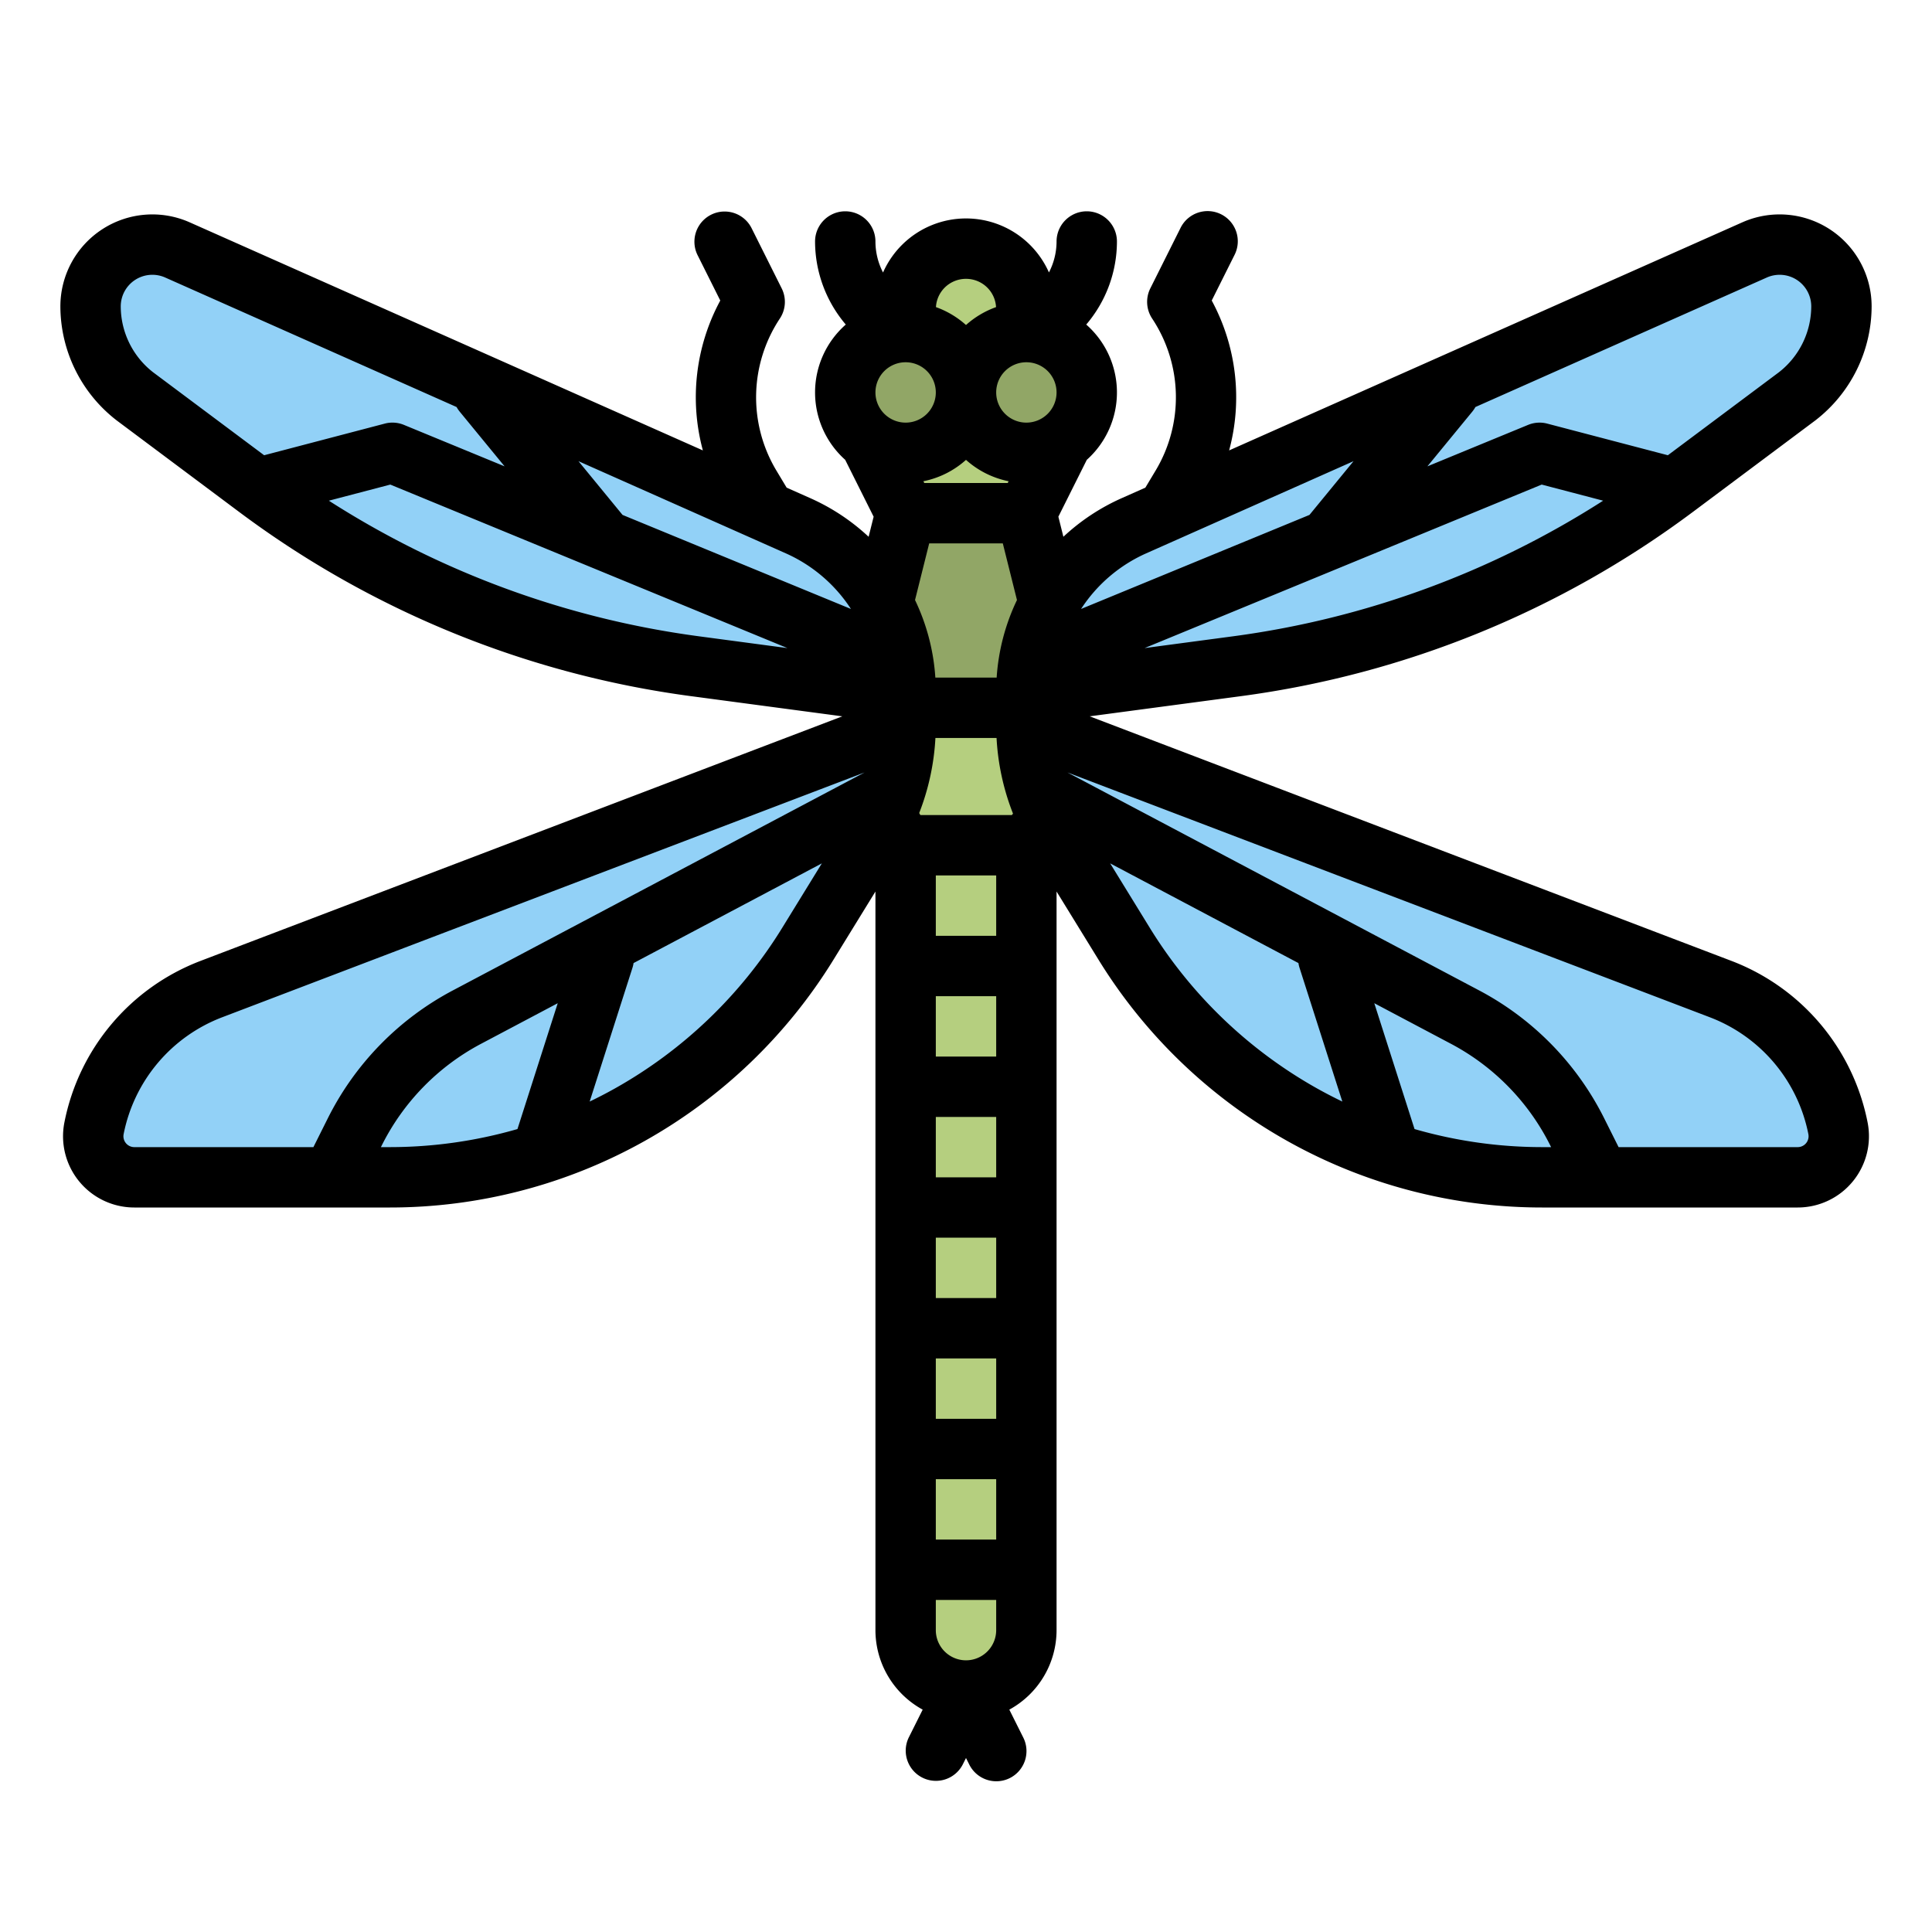 <svg height="512" viewBox="0 0 512 512" width="512" xmlns="http://www.w3.org/2000/svg"><g id="filled_outline" data-name="filled outline"><path d="m229.215 114.43 10.785 21.57h32l10.227-20.454-26.558-30.546z" fill="#b5cf7f"/><path d="m240 88v-6.111a16 16 0 0 1 8.845-14.311 15.993 15.993 0 0 1 14.31 0 16 16 0 0 1 8.845 14.311v6.111l-16 18z" fill="#b5cf7f"/><circle cx="240" cy="104" fill="#91a666" r="16"/><circle cx="272" cy="104" fill="#91a666" r="16"/><path d="m240 136-8 32 8 24h32l8-24-8-32z" fill="#91a666"/><path d="m240 192-4.422 13.267a18.3 18.3 0 0 0 4.422 18.733v208a16 16 0 0 0 16 16 16 16 0 0 0 16-16v-208a18.3 18.3 0 0 0 4.422-18.733l-4.422-13.267z" fill="#b5cf7f"/><g fill="#92d1f7"><path d="m211.5 139.331-164.471-73.096a16.378 16.378 0 0 0 -23.029 14.965 30.054 30.054 0 0 0 11.73 23.822l32.57 24.339a248 248 0 0 0 115.683 47.17l56.017 7.469v-.806a48 48 0 0 0 -28.5-43.863z"/><path d="m240 192-184 70.122a50 50 0 0 0 -31.08 36.861 10.883 10.883 0 0 0 10.671 13.017h67.766a130 130 0 0 0 110.715-61.867l17.621-28.633a56 56 0 0 0 8.307-29.35z"/><path d="m300.505 139.331 164.466-73.1a16.378 16.378 0 0 1 23.029 14.969 30.054 30.054 0 0 1 -11.73 23.822l-32.57 24.339a248 248 0 0 1 -115.683 47.17l-56.017 7.469v-.806a48 48 0 0 1 28.505-43.863z"/><path d="m272 192 184 70.122a50 50 0 0 1 31.08 36.861 10.883 10.883 0 0 1 -10.671 13.017h-67.766a130 130 0 0 1 -110.715-61.867l-17.621-28.633a56 56 0 0 1 -8.307-29.35z"/></g><path d="m448.345 135.878.1-.072.05-.036 32.568-24.339.088-.068a38.287 38.287 0 0 0 14.849-30.163 24.377 24.377 0 0 0 -34.278-22.276l-135.99 60.439a53.929 53.929 0 0 0 -4.611-39.718l6.034-12.068a8 8 0 1 0 -14.31-7.156l-8 16a8 8 0 0 0 .5 8.016 37.75 37.75 0 0 1 .956 40.179l-2.729 4.548c-.012.021-.021.043-.034.064l-6.281 2.792a55.837 55.837 0 0 0 -15.448 10.229l-1.329-5.319 7.537-15.075a23.955 23.955 0 0 0 -.153-35.844 33.982 33.982 0 0 0 8.136-22.011 8 8 0 0 0 -16 0 17.893 17.893 0 0 1 -2.021 8.2 24.034 24.034 0 0 0 -43.964.016 17.9 17.9 0 0 1 -2.015-8.216 8 8 0 0 0 -16 0 34.051 34.051 0 0 0 8.141 22.009 23.954 23.954 0 0 0 -.159 35.845l7.539 15.077-1.33 5.319a55.817 55.817 0 0 0 -15.447-10.229l-6.275-2.79-2.769-4.614a37.75 37.75 0 0 1 .956-40.179 8 8 0 0 0 .5-8.016l-8-16a8 8 0 0 0 -14.31 7.156l6.034 12.068a53.929 53.929 0 0 0 -4.611 39.718l-135.991-60.439a24.377 24.377 0 0 0 -34.278 22.275 38.287 38.287 0 0 0 14.852 30.162l.088.068 32.568 24.34.083.061.045.033a256.6 256.6 0 0 0 119.286 48.6l40.3 5.373-170.094 64.818a57.714 57.714 0 0 0 -36.053 42.759 18.882 18.882 0 0 0 18.516 22.586h52.369.034.028 15.334a138 138 0 0 0 117.53-65.675l11.114-18.061v195.736a24.02 24.02 0 0 0 12.521 21.071l-3.676 7.351a8 8 0 0 0 14.31 7.156l.845-1.689.845 1.689a8 8 0 1 0 14.31-7.156l-3.676-7.351a24.02 24.02 0 0 0 12.521-21.071v-195.736l11.114 18.061a138 138 0 0 0 117.53 65.675h15.334.028.034 52.369a18.882 18.882 0 0 0 18.516-22.586 57.725 57.725 0 0 0 -36.076-42.768l-170.07-64.813 40.3-5.373a256.6 256.6 0 0 0 119.266-48.582zm-407.779-37.228a22.191 22.191 0 0 1 -8.566-17.45 8.377 8.377 0 0 1 11.78-7.655l77.22 34.322a8.078 8.078 0 0 0 .813 1.207l11.909 14.514-26.676-10.988a7.988 7.988 0 0 0 -5.075-.341l-31.971 8.386zm144.471 69.95a240.618 240.618 0 0 1 -97.886-35.913l16.284-4.269 105.237 43.333zm-20.057-32.142-11.68-14.238 54.948 24.422a39.954 39.954 0 0 1 17.26 14.738zm-27.847 162.754a122.107 122.107 0 0 1 -33.777 4.788h-2.412l.179-.358a61.66 61.66 0 0 1 26.445-27.068l20.237-10.713zm70.126-53.272a122.279 122.279 0 0 1 -44.391 42.56q-3.25 1.817-6.6 3.423l11.355-35.486a7.962 7.962 0 0 0 .277-1.214l49.9-26.423zm-87.177 16.494a77.559 77.559 0 0 0 -33.27 34.052l-3.756 7.514h-47.465a2.882 2.882 0 0 1 -2.826-3.447 41.779 41.779 0 0 1 26.084-30.953l170.277-64.892zm132.342-187.7a8.036 8.036 0 0 1 7.154 0 7.939 7.939 0 0 1 4.387 6.655 24.013 24.013 0 0 0 -7.965 4.742 24.013 24.013 0 0 0 -7.965-4.743 7.937 7.937 0 0 1 4.389-6.655zm14.865 52.8-.233.467h-22.112l-.233-.467a23.946 23.946 0 0 0 11.289-5.665 23.946 23.946 0 0 0 11.289 5.664zm-35.289-23.534a8 8 0 1 1 8 8 8.009 8.009 0 0 1 -8-8zm32 328a8 8 0 0 1 -16 0v-8h16zm0-24h-16v-16h16zm0-32h-16v-16h16zm0-32h-16v-16h16zm0-32h-16v-16h16zm0-32h-16v-16h16zm0-32h-16v-16h16zm4.158-32h-24.242c-.031-.055-.071-.1-.1-.16-.067-.129-.146-.249-.219-.372a63.937 63.937 0 0 0 4.3-19.9h16.2a63.939 63.939 0 0 0 4.36 20.05c-.1.125-.202.25-.299.382zm-4.034-36.431h-16.248a55.9 55.9 0 0 0 -5.384-20.557l3.754-15.012h19.508l3.753 15.013a55.909 55.909 0 0 0 -5.383 20.556zm7.876-67.569a8 8 0 1 1 8-8 8.009 8.009 0 0 1 -8 8zm118.185-2.926a8.078 8.078 0 0 0 .813-1.207l77.222-34.321a8.377 8.377 0 0 1 11.78 7.654 22.191 22.191 0 0 1 -8.566 17.449l-29.434 21.996-31.973-8.383a7.988 7.988 0 0 0 -5.075.341l-26.678 10.985zm-41.053 179.426a122.279 122.279 0 0 1 -44.391-42.561l-10.541-17.139 49.9 26.424a7.989 7.989 0 0 0 .277 1.214l11.355 35.486q-3.346-1.611-6.6-3.424zm59.512 15.5a122.107 122.107 0 0 1 -33.777-4.788l-10.667-33.351 20.237 10.713a61.652 61.652 0 0 1 26.445 27.069l.179.357zm44.484-34.411a41.79 41.79 0 0 1 26.107 30.964 2.882 2.882 0 0 1 -2.826 3.447h-47.465l-3.756-7.513a77.556 77.556 0 0 0 -33.27-34.053l-109.037-57.726zm-166.634-108.209a39.954 39.954 0 0 1 17.26-14.738l54.946-24.422-11.68 14.238zm16.834 10.372 105.237-43.333 16.284 4.269a240.618 240.618 0 0 1 -97.886 35.912z"/></g></svg>